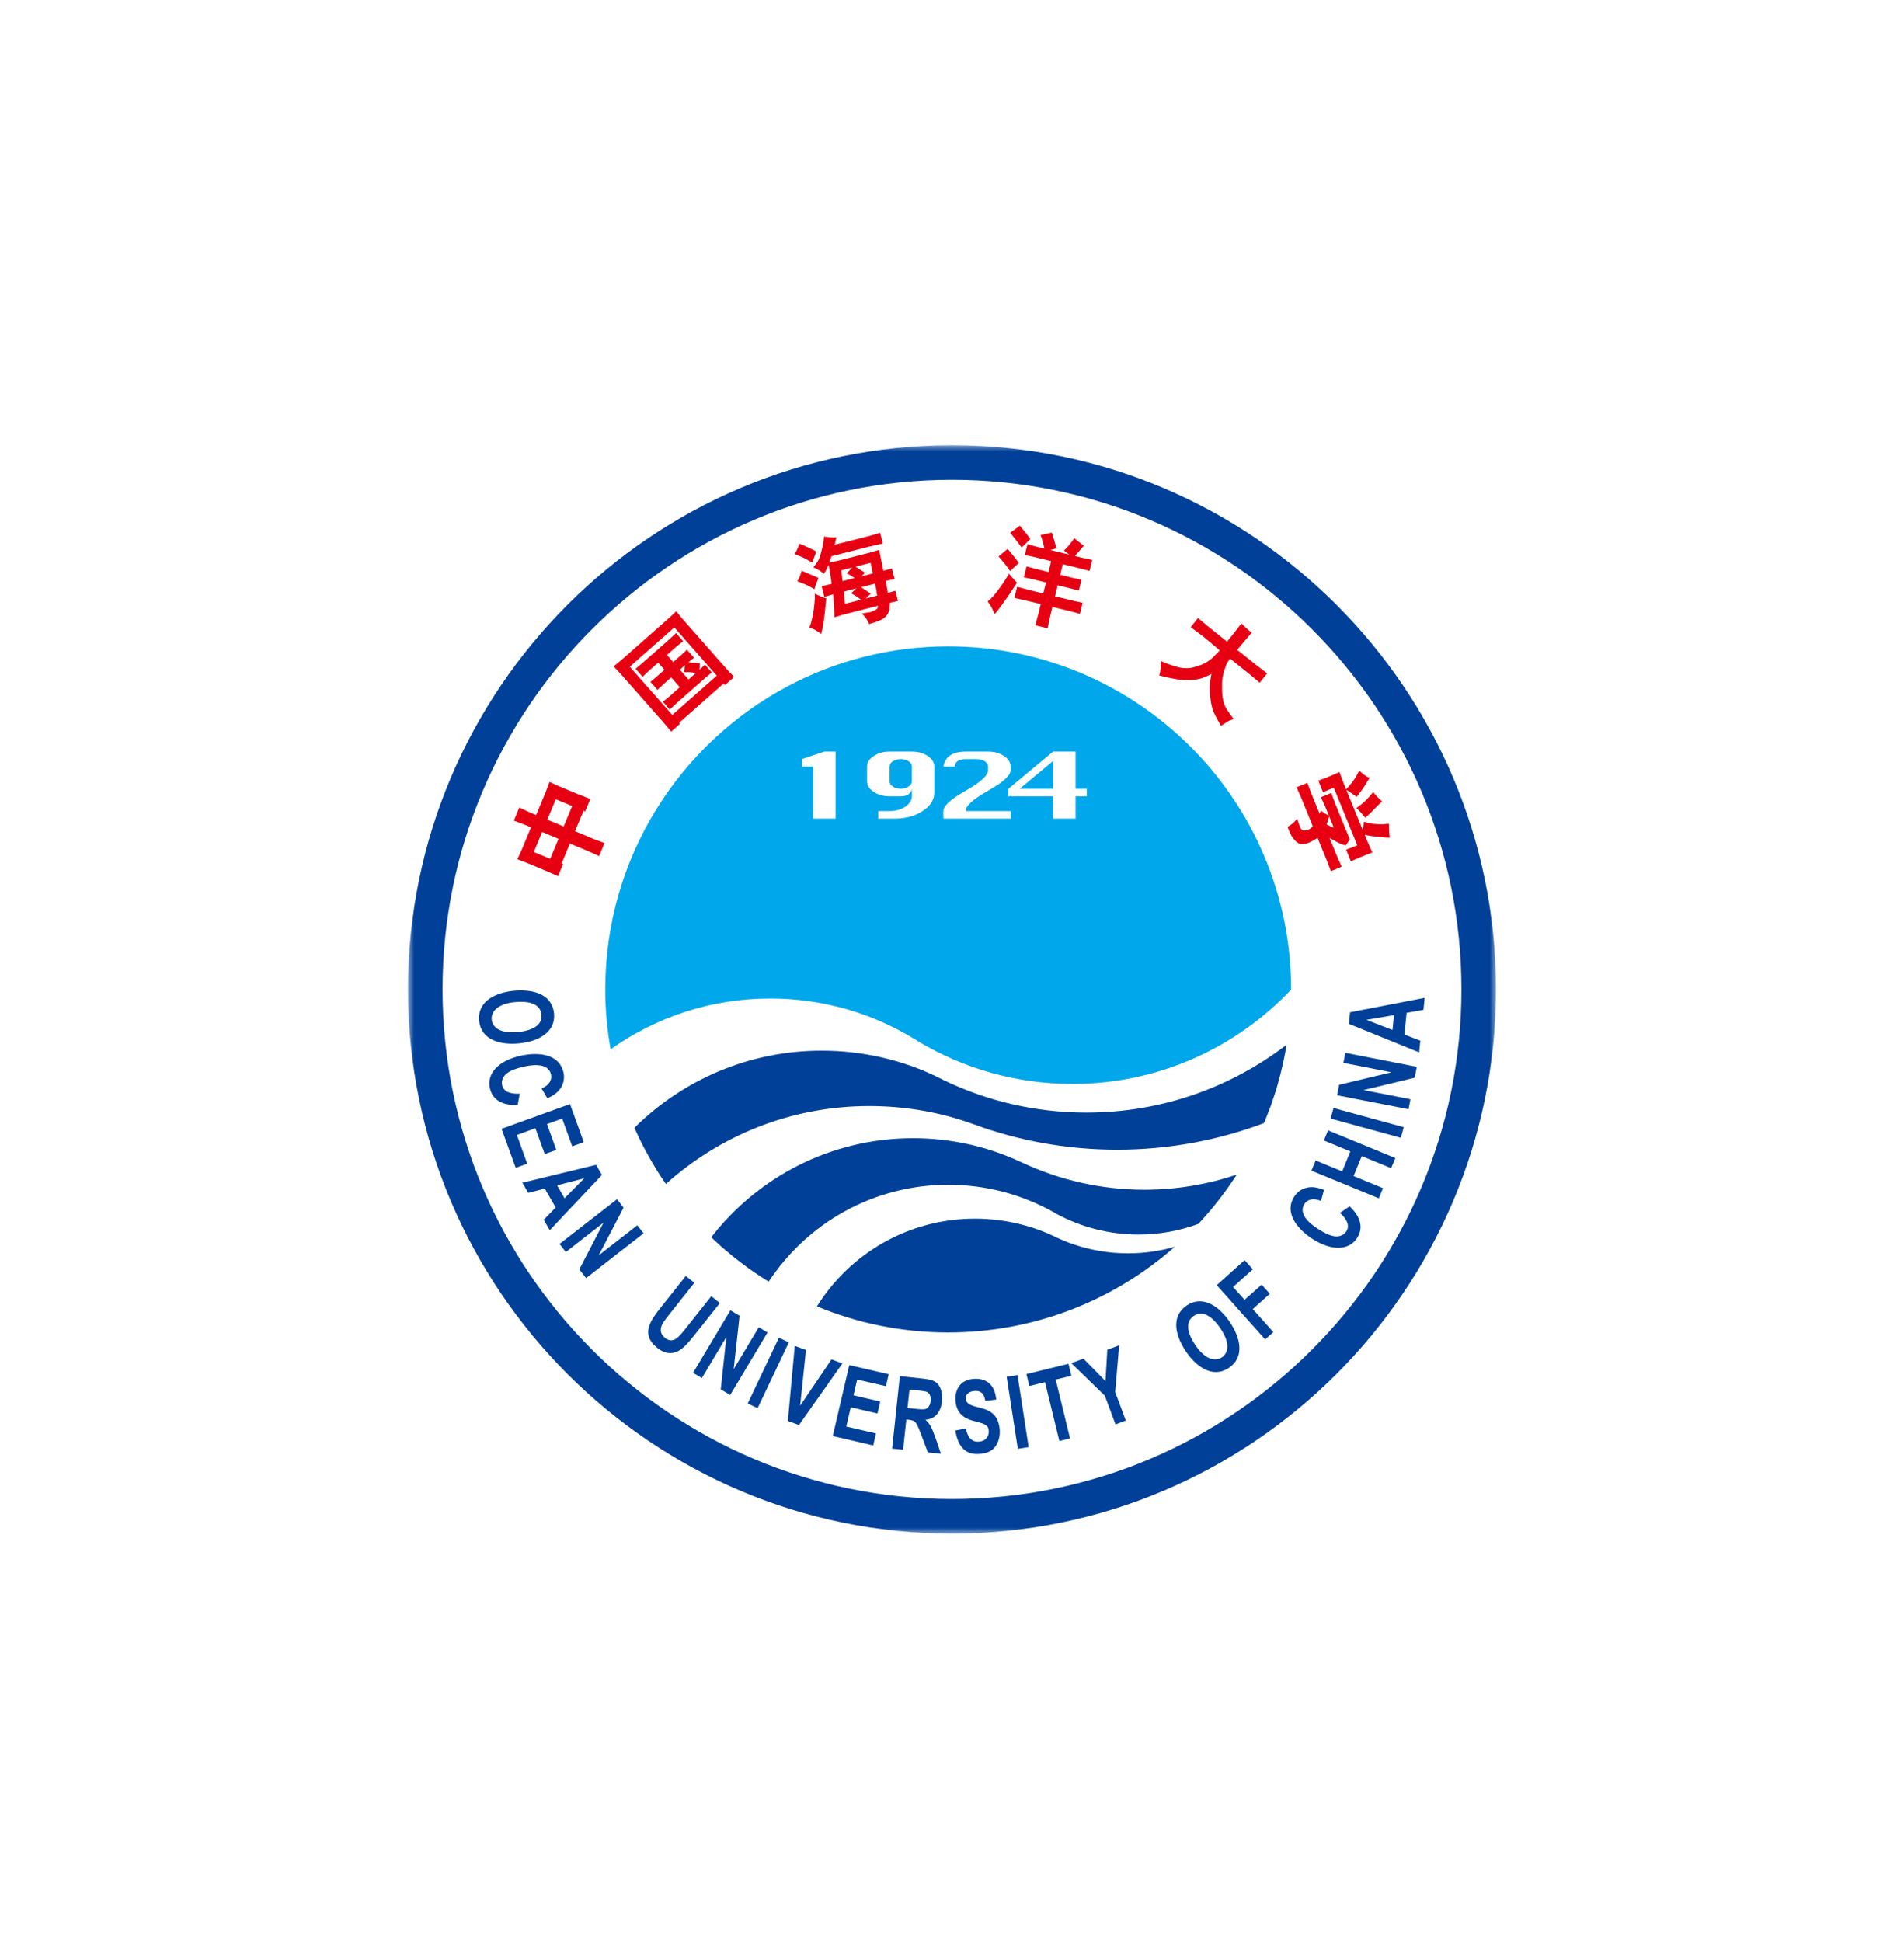 <svg width="154" height="157" viewBox="0 0 154 157" fill="none" xmlns="http://www.w3.org/2000/svg">
<g clip-path="url(#clip0_185_134)" filter="url(#filter0_d_185_134)">
<path d="M41 0H113C131.667 0 141 9.333 141 28V100C141 118.667 131.667 128 113 128H41C22.333 128 13 118.667 13 100V28C13 9.333 22.333 0 41 0Z" fill="white"/>
<mask id="mask0_185_134" style="mask-type:alpha" maskUnits="userSpaceOnUse" x="33" y="20" width="88" height="88">
<path d="M33 20H121V107.999H33V20Z" fill="white"/>
</mask>
<g mask="url(#mask0_185_134)">
<path fill-rule="evenodd" clip-rule="evenodd" d="M35.795 63.996C35.795 41.276 54.28 22.794 76.996 22.794C99.718 22.794 118.203 41.276 118.203 63.996C118.203 86.716 99.718 105.202 76.996 105.202C54.28 105.202 35.795 86.716 35.795 63.996ZM32.998 63.996C32.998 88.26 52.737 107.998 76.996 107.998C101.261 107.998 120.999 88.26 120.999 63.996C120.999 39.736 101.261 19.998 76.996 19.998C52.737 19.998 32.998 39.736 32.998 63.996Z" fill="#004098"/>
</g>
<path fill-rule="evenodd" clip-rule="evenodd" d="M45.59 50.825L44.267 50.273L44.953 48.62L46.277 49.173L45.59 50.825ZM45.547 53.854L45.424 53.821L46.096 52.206L47.603 52.832L48.458 53.224L48.895 52.166L48.017 51.836L46.511 51.209L47.2 49.554L47.321 49.617L47.744 48.599L46.838 48.252L45.181 47.56L44.442 47.224L44.141 48.032L43.365 49.898L42.902 49.706L41.999 49.294L41.56 50.351L42.487 50.703L42.948 50.896L42.193 52.715L41.843 53.474L42.601 53.764L44.257 54.455L45.135 54.842L45.547 53.854ZM43.177 52.889L43.849 51.269L45.173 51.825L44.501 53.439L43.177 52.889Z" fill="#E60012"/>
<path fill-rule="evenodd" clip-rule="evenodd" d="M50.937 37.908L54.54 34.73L57.975 38.629L54.375 41.806L50.937 37.908ZM50.214 38.504L53.701 42.453L54.285 43.154L55.003 42.521L54.935 42.437L58.536 39.26L58.644 39.383L59.378 38.737L58.752 38.07L55.233 34.077L54.691 33.422L54.118 33.963L50.246 37.376L49.633 37.883L50.214 38.504ZM54.171 41.372L54.677 40.898L57.006 38.845L57.573 38.374L57.018 37.742L56.586 38.152C56.589 37.956 56.595 37.774 56.601 37.612L56.331 37.593L55.945 37.58C55.885 37.575 55.794 37.566 55.672 37.547L56.138 37.182L55.563 36.532L55.189 36.879L54.45 37.533L53.941 36.956L54.72 36.271L55.26 35.841L54.68 35.182L54.141 35.686L51.925 37.64L51.403 38.078L51.971 38.723L52.468 38.254L53.233 37.58L53.744 38.157L53.131 38.698L52.608 39.135L53.176 39.78L53.675 39.311L54.285 38.772L54.984 39.562L54.157 40.297L53.616 40.741L54.171 41.372ZM55.694 38.94L54.993 38.149L55.404 37.783C55.389 37.996 55.355 38.186 55.303 38.349C55.665 38.34 55.895 38.349 55.996 38.368C56.102 38.39 56.196 38.408 56.274 38.425L55.694 38.94Z" fill="#E60012"/>
<path fill-rule="evenodd" clip-rule="evenodd" d="M65.225 29.216C65.403 29.318 65.559 29.411 65.691 29.489C65.734 29.378 65.793 29.218 65.872 29.01C65.947 28.806 66 28.666 66.026 28.593C65.571 28.352 65.116 28.143 64.659 27.959C64.571 28.243 64.442 28.522 64.266 28.79C64.724 28.969 65.046 29.113 65.225 29.216ZM66.094 35.031C66.213 35.116 66.322 35.189 66.421 35.261L66.514 34.845C66.587 34.528 66.652 34.098 66.711 33.561L66.802 32.654C66.807 32.594 66.814 32.504 66.831 32.377L66.603 32.307C66.563 32.296 66.33 32.198 65.899 32.006L65.907 32.257C65.912 32.364 65.9 32.558 65.872 32.837C65.844 33.118 65.815 33.347 65.785 33.522C65.756 33.701 65.713 33.886 65.668 34.081C65.623 34.275 65.585 34.411 65.557 34.487C65.528 34.562 65.498 34.641 65.462 34.723C65.763 34.845 65.972 34.948 66.094 35.031ZM65.208 31.282C65.37 31.358 65.593 31.478 65.872 31.643L65.953 31.364L66.126 30.915C66.143 30.876 66.165 30.813 66.194 30.727C65.98 30.63 65.531 30.435 64.838 30.145C64.764 30.413 64.704 30.597 64.65 30.697C64.602 30.798 64.548 30.901 64.491 31.003C64.804 31.114 65.04 31.207 65.208 31.282ZM69.954 30.299C69.596 30.066 69.342 29.909 69.195 29.818L70.413 29.506L70.594 30.364L69.698 30.591L69.954 30.299ZM70.036 32.39C70.179 32.236 70.309 32.106 70.428 32.003C70.076 31.759 69.813 31.589 69.641 31.48L70.775 31.193L70.853 31.567C70.881 31.732 70.917 31.927 70.949 32.16L70.036 32.39ZM68.039 30.11L68.917 29.887C68.833 30.001 68.689 30.159 68.481 30.35C68.627 30.421 68.843 30.551 69.13 30.736L68.152 30.984L68.039 30.11ZM66.297 30.134C66.403 30.207 66.52 30.291 66.643 30.389L66.799 30.125C66.833 30.069 66.907 29.915 67.018 29.665L67.091 30.053C67.091 30.066 67.115 30.204 67.157 30.461C67.197 30.725 67.22 30.884 67.229 30.941C67.237 31.001 67.247 31.094 67.259 31.212L66.457 31.399L66.674 32.257L67.387 32.055L67.421 32.439C67.433 32.586 67.446 32.78 67.456 33.024C67.47 33.268 67.476 33.436 67.478 33.522C67.481 33.612 67.481 33.743 67.481 33.91L68.263 33.678L71.019 32.978L71.003 33.095C70.997 33.189 70.903 33.277 70.727 33.354C70.55 33.439 70.428 33.485 70.361 33.499C70.295 33.513 70.076 33.547 69.71 33.601C69.929 33.834 70.068 34.008 70.127 34.116C70.187 34.224 70.244 34.338 70.295 34.46C70.906 34.286 71.298 34.132 71.483 33.988C71.664 33.848 71.784 33.701 71.846 33.553C71.912 33.401 71.949 33.257 71.958 33.118C71.967 32.978 71.972 32.854 71.983 32.734L72.625 32.592L72.417 31.765L71.815 31.941L71.767 31.662L71.691 31.256C71.677 31.196 71.663 31.098 71.642 30.971L72.355 30.813L72.137 29.958L71.448 30.148L71.344 29.611C71.335 29.562 71.301 29.406 71.245 29.139L71.111 28.46L70.241 28.712L67.803 29.329L67.078 29.492C67.137 29.318 67.197 29.145 67.256 28.969L70.385 28.175L71.412 27.945L71.193 27.081L70.179 27.368L67.506 28.045C67.56 27.86 67.606 27.664 67.646 27.45C67.365 27.468 67.032 27.444 66.646 27.385C66.631 27.612 66.603 27.817 66.571 27.999C66.535 28.181 66.476 28.431 66.392 28.738C66.308 29.051 66.213 29.289 66.103 29.451C65.989 29.611 65.886 29.752 65.788 29.872C66.021 29.971 66.189 30.058 66.297 30.134ZM68.259 31.833L69.277 31.572L69.201 31.637L68.979 31.844C68.947 31.873 68.897 31.908 68.838 31.962C69.159 32.149 69.356 32.271 69.423 32.328C69.496 32.382 69.567 32.436 69.635 32.493L68.342 32.822L68.259 31.833Z" fill="#E60012"/>
<path fill-rule="evenodd" clip-rule="evenodd" d="M83.304 31.724L84.385 31.986L84.602 31.098L83.557 30.843L82.813 30.68L83.028 29.794L83.716 29.982L84.808 30.248L85.021 29.37L83.586 29.02L82.889 28.87L83.102 28.001L83.778 28.188L84.472 28.356C84.412 28.02 84.31 27.654 84.165 27.25C84.534 27.187 84.837 27.119 85.07 27.059C85.211 27.5 85.339 27.926 85.45 28.338C85.296 28.375 85.127 28.421 84.953 28.473L86.496 28.847C86.357 28.741 86.209 28.635 86.053 28.524C86.222 28.359 86.368 28.202 86.484 28.055C86.604 27.912 86.737 27.736 86.888 27.517C87.138 27.719 87.397 27.923 87.666 28.123C87.34 28.5 87.161 28.703 87.135 28.733L86.953 28.958L87.622 29.12L88.338 29.274L88.124 30.163L87.457 29.982L85.962 29.618L85.754 30.475L86.737 30.718L87.473 30.873L87.26 31.761L86.63 31.59L85.547 31.326L85.331 32.215L86.853 32.582L87.565 32.736L87.349 33.636L86.665 33.446L85.123 33.076L84.941 33.818L84.729 34.804L83.733 34.56L83.998 33.588L84.177 32.843L83.104 32.582L82.045 32.343L82.264 31.448L83.304 31.724ZM81.701 27.062C81.989 26.88 82.249 26.69 82.48 26.495C82.851 26.937 83.139 27.295 83.342 27.576C83.293 27.625 83.053 27.855 82.63 28.267C82.525 28.117 82.215 27.714 81.701 27.062ZM80.405 32.124C80.552 31.951 80.726 31.718 80.931 31.434C81.135 31.146 81.267 30.951 81.332 30.843L81.608 30.388C81.787 30.613 82.004 30.851 82.253 31.112C81.98 31.545 81.741 31.908 81.538 32.201C81.335 32.49 81.142 32.761 80.964 33.011C80.785 33.256 80.615 33.474 80.451 33.656C80.286 33.276 80.154 33.016 80.053 32.872L79.885 32.631C80.084 32.468 80.257 32.298 80.405 32.124ZM80.766 28.987C81.142 28.679 81.389 28.475 81.5 28.378C81.769 28.685 82.068 29.061 82.409 29.513C82.025 29.862 81.787 30.084 81.701 30.174C81.619 30.049 81.533 29.93 81.443 29.808C81.357 29.689 81.129 29.416 80.766 28.987Z" fill="#E60012"/>
<path fill-rule="evenodd" clip-rule="evenodd" d="M93.905 37.453C94.281 37.629 94.71 37.783 95.198 37.922C95.682 38.058 96.145 38.068 96.578 37.945C97.009 37.832 97.353 37.694 97.611 37.529C97.868 37.367 98.091 37.183 98.285 36.97L98.654 36.586C97.85 35.895 97.323 35.461 97.072 35.278L96.307 34.708L96.898 33.969L97.657 34.606L99.245 35.879C99.589 35.461 99.79 35.21 99.862 35.117L100.404 34.409C100.772 34.761 100.968 34.941 100.994 34.958L101.241 35.156C101.016 35.413 100.894 35.557 100.869 35.586L100.067 36.54L101.707 37.851L102.492 38.45L101.888 39.203L101.133 38.567L99.493 37.255C99.385 37.399 99.305 37.516 99.255 37.607C99.203 37.703 99.138 37.862 99.063 38.09C98.981 38.314 98.922 38.564 98.879 38.832C98.838 39.095 98.83 39.496 98.857 40.029C98.887 40.568 98.998 40.989 99.189 41.292C99.379 41.597 99.581 41.876 99.78 42.134C99.678 42.166 99.564 42.208 99.447 42.256C99.332 42.307 99.185 42.395 99.009 42.521L98.757 42.689C98.64 42.5 98.481 42.208 98.277 41.819C98.072 41.432 97.941 40.94 97.884 40.343C97.827 39.753 97.822 39.349 97.868 39.141L97.98 38.493C97.771 38.602 97.557 38.701 97.343 38.789C97.128 38.877 96.825 38.943 96.424 38.984C96.027 39.022 95.568 38.997 95.062 38.905C94.549 38.812 94.116 38.715 93.762 38.615C93.791 38.518 93.819 38.411 93.845 38.295C93.87 38.184 93.891 37.903 93.905 37.453Z" fill="#E60012"/>
<path fill-rule="evenodd" clip-rule="evenodd" d="M111.781 48.782C111.275 49.3 110.957 49.624 110.82 49.757L110.429 50.123C110.169 49.797 109.931 49.533 109.709 49.327C109.854 49.221 109.979 49.129 110.087 49.047C110.192 48.969 110.32 48.856 110.473 48.709C110.624 48.563 110.823 48.341 111.065 48.046C111.28 48.319 111.519 48.563 111.781 48.782ZM107.241 46.892L107.842 46.645L108.336 46.42L108.648 47.259L108.877 47.821C109.277 47.395 109.559 47.021 109.728 46.705L109.931 46.318C110.261 46.594 110.459 46.745 110.522 46.775L110.774 46.897C110.456 47.43 110.192 47.831 109.979 48.108L109.725 48.438C109.452 48.219 109.175 48.029 108.893 47.864L110.229 51.128C110.269 50.945 110.294 50.717 110.309 50.443C110.513 50.499 110.682 50.544 110.82 50.57C110.957 50.601 111.136 50.619 111.355 50.633C111.578 50.646 111.741 50.652 111.843 50.644L112.347 50.605C112.339 50.979 112.358 51.358 112.409 51.735C112.232 51.727 112.082 51.718 111.949 51.713C111.816 51.702 111.597 51.681 111.284 51.645C110.971 51.61 110.766 51.581 110.67 51.559L110.38 51.497L110.61 52.062L110.999 52.929L110.456 53.136L109.771 53.417L109.262 53.642L108.877 52.696L109.492 52.469L109.782 52.347L107.875 47.688L107.538 47.827L107.013 48.061L106.628 47.117L107.241 46.892ZM107.501 49.996C107.449 50.212 107.381 50.431 107.296 50.66C107.49 50.763 107.685 50.854 107.885 50.934L107.501 49.996ZM104.866 47.657L105.748 47.298L106.051 48.126L106.734 49.795C106.77 49.714 106.799 49.627 106.824 49.533C107.051 49.706 107.271 49.845 107.481 49.953L107.185 49.218L106.839 48.455L107.678 48.114L107.961 48.891L109.178 51.871L108.842 52.361C108.76 52.339 108.649 52.304 108.512 52.258C108.372 52.212 108.049 52.044 107.535 51.755L108.168 53.293L108.519 54.078L107.642 54.441L107.322 53.594L106.569 51.746C106.444 51.83 106.341 51.895 106.261 51.938C106.182 51.985 106.06 52.044 105.895 52.122C105.732 52.198 105.545 52.239 105.337 52.247C105.135 52.252 104.943 52.168 104.773 51.988C104.603 51.803 104.474 51.63 104.397 51.468C104.312 51.304 104.228 51.101 104.14 50.86C104.257 50.789 104.355 50.724 104.443 50.664C104.527 50.605 104.599 50.544 104.667 50.47L104.914 50.201C104.979 50.377 105.028 50.527 105.068 50.638C105.104 50.749 105.135 50.831 105.158 50.879C105.236 51.058 105.337 51.153 105.451 51.155C105.565 51.158 105.673 51.142 105.775 51.104C105.921 51.042 106.017 50.988 106.06 50.934L106.179 50.795L105.222 48.455L104.866 47.657Z" fill="#E60012"/>
<path fill-rule="evenodd" clip-rule="evenodd" d="M41.542 64.109C40.191 64.242 38.593 64.887 38.753 66.539C38.907 68.08 40.453 68.511 41.98 68.362C43.692 68.197 44.951 67.371 44.81 65.934C44.678 64.572 43.416 63.928 41.542 64.109ZM41.663 65.022C42.524 64.939 43.697 65.033 43.797 66.038C43.9 67.122 42.579 67.378 41.918 67.446C40.223 67.611 39.812 66.903 39.769 66.434C39.718 65.9 40.077 65.547 40.41 65.369C40.635 65.241 41.001 65.084 41.663 65.022Z" fill="#004098"/>
<path fill-rule="evenodd" clip-rule="evenodd" d="M41.869 73.35C41.401 73.358 39.933 73.382 39.619 71.974C39.36 70.806 40.315 69.755 42.107 69.362C43.702 69.004 45.261 69.297 45.572 70.701C45.626 70.942 45.726 71.554 45.206 72.164C44.965 72.445 44.651 72.631 44.27 72.802L43.805 72.003C44.408 71.757 44.665 71.326 44.568 70.879C44.328 69.809 42.755 70.158 42.386 70.24C41.847 70.359 41.32 70.527 40.991 70.789C40.704 71.017 40.528 71.358 40.616 71.744C40.743 72.323 41.386 72.458 42.037 72.426L41.869 73.35Z" fill="#004098"/>
<path fill-rule="evenodd" clip-rule="evenodd" d="M46.105 73.268L47.216 76.346L46.284 76.687L45.47 74.441L44.242 74.885L44.994 76.974L44.061 77.309L43.306 75.221L41.806 75.766L42.643 78.088L41.709 78.423L40.57 75.269L46.105 73.268Z" fill="#004098"/>
<path fill-rule="evenodd" clip-rule="evenodd" d="M44.464 83.47L48.686 79L48.213 78.18L42.251 79.626L42.725 80.449L44.062 80.1L44.944 81.631L43.979 82.625L44.464 83.47ZM45.06 79.84L47.258 79.269L45.661 80.886L45.06 79.84Z" fill="#004098"/>
<path fill-rule="evenodd" clip-rule="evenodd" d="M49.908 80.961L50.435 81.643L48.438 85.474L48.444 85.483L51.546 83.069L52.053 83.718L47.406 87.338L46.855 86.634L48.801 82.879L48.797 82.871L45.765 85.23L45.256 84.577L49.908 80.961Z" fill="#004098"/>
<path fill-rule="evenodd" clip-rule="evenodd" d="M56.164 87.717L54.185 90.212C53.751 90.759 53.572 90.984 53.484 91.272C53.355 91.707 53.566 91.997 53.777 92.165C54.444 92.694 54.891 92.133 55.511 91.347L57.529 88.803L58.226 89.357L56.305 91.775C55.652 92.603 55.265 93.04 54.817 93.254C54.118 93.592 53.549 93.287 53.162 92.981C51.745 91.856 52.672 90.692 53.516 89.627L55.468 87.168L56.164 87.717Z" fill="#004098"/>
<path fill-rule="evenodd" clip-rule="evenodd" d="M59.077 89.944L59.819 90.385L59.344 94.685L59.353 94.688L61.371 91.312L62.081 91.735L59.061 96.792L58.294 96.334L58.749 92.133L58.737 92.124L56.766 95.424L56.057 95L59.077 89.944Z" fill="#004098"/>
<path fill-rule="evenodd" clip-rule="evenodd" d="M63.001 92.16L63.802 92.539L61.278 97.859L60.475 97.478L63.001 92.16Z" fill="#004098"/>
<path fill-rule="evenodd" clip-rule="evenodd" d="M64.282 92.821L65.189 93.154L64.72 97.629L64.734 97.632L67.251 93.912L68.136 94.24L64.623 99.219L63.724 98.889L64.282 92.821Z" fill="#004098"/>
<path fill-rule="evenodd" clip-rule="evenodd" d="M68.69 94.376L71.879 95.112L71.657 96.08L69.33 95.544L69.034 96.817L71.197 97.32L70.972 98.287L68.81 97.786L68.449 99.341L70.854 99.899L70.626 100.87L67.357 100.108L68.69 94.376Z" fill="#004098"/>
<path fill-rule="evenodd" clip-rule="evenodd" d="M72.158 101.124L73.044 101.215L73.305 98.77L73.48 98.791C74.076 98.853 74.119 98.973 74.542 100.084L75.045 101.43L76.105 101.541L75.693 100.342C75.352 99.353 75.199 99.123 74.864 98.805V98.788C75.04 98.784 75.21 98.734 75.373 98.659C75.828 98.466 76.129 97.93 76.194 97.29C76.256 96.722 76.118 96.025 75.636 95.718C75.509 95.647 75.303 95.536 74.645 95.465L72.781 95.269L72.158 101.124ZM73.561 96.351L74.252 96.421C74.844 96.489 74.959 96.5 75.111 96.645C75.259 96.795 75.301 97.031 75.276 97.269C75.256 97.44 75.184 97.813 74.864 97.921C74.701 97.975 74.327 97.938 74.059 97.909L73.4 97.841L73.561 96.351Z" fill="#004098"/>
<path fill-rule="evenodd" clip-rule="evenodd" d="M78.125 99.498C78.19 99.802 78.358 100.615 79.154 100.563C79.78 100.527 79.997 100.072 79.972 99.697C79.945 99.203 79.626 99.117 78.799 98.902C78.352 98.785 77.358 98.526 77.278 97.228C77.236 96.588 77.488 95.567 78.784 95.486C79.645 95.432 80.458 95.832 80.58 97.16L79.691 97.267C79.634 96.963 79.534 96.418 78.829 96.462C78.566 96.48 78.09 96.616 78.122 97.093C78.144 97.472 78.431 97.619 79.154 97.794C79.839 97.967 80.769 98.196 80.863 99.642C80.903 100.354 80.606 100.974 80.239 101.229C79.859 101.5 79.415 101.544 79.211 101.554C78.739 101.587 77.567 101.604 77.272 99.658L78.125 99.498Z" fill="#004098"/>
<path fill-rule="evenodd" clip-rule="evenodd" d="M81.422 95.319L82.3 95.183L83.199 101.006L82.323 101.14L81.422 95.319Z" fill="#004098"/>
<path fill-rule="evenodd" clip-rule="evenodd" d="M84.524 95.755L83.254 96.064L83.02 95.099L86.42 94.268L86.656 95.235L85.388 95.544L86.545 100.297L85.683 100.51L84.524 95.755Z" fill="#004098"/>
<path fill-rule="evenodd" clip-rule="evenodd" d="M89.36 96.85L86.654 94.217L87.629 93.851L89.414 95.668L89.561 93.132L90.519 92.775L90.198 96.546L91.056 98.856L90.224 99.169L89.36 96.85Z" fill="#004098"/>
<path fill-rule="evenodd" clip-rule="evenodd" d="M95.944 93.306C96.708 94.425 98.041 95.517 99.414 94.585C100.693 93.709 100.327 92.144 99.46 90.873C98.493 89.457 97.169 88.747 95.973 89.56C94.841 90.331 94.882 91.748 95.944 93.306ZM96.686 92.761C96.199 92.046 95.719 90.97 96.553 90.399C97.45 89.787 98.312 90.822 98.689 91.374C99.65 92.777 99.221 93.476 98.835 93.741C98.391 94.045 97.908 93.897 97.59 93.693C97.368 93.558 97.061 93.309 96.686 92.761Z" fill="#004098"/>
<path fill-rule="evenodd" clip-rule="evenodd" d="M98.409 87.907L100.667 85.889L101.33 86.631L99.732 88.056L100.664 89.096L102.043 87.87L102.708 88.609L101.325 89.843L102.991 91.707L102.327 92.298L98.409 87.907Z" fill="#004098"/>
<path fill-rule="evenodd" clip-rule="evenodd" d="M109.159 81.535C109.495 81.863 110.544 82.893 109.76 84.104C109.108 85.111 107.693 85.165 106.152 84.168C104.779 83.277 103.896 81.964 104.674 80.757C104.808 80.549 105.172 80.049 105.976 79.989C106.345 79.964 106.697 80.057 107.087 80.208L106.843 81.103C106.245 80.847 105.754 80.964 105.507 81.345C104.911 82.266 106.263 83.144 106.584 83.351C107.05 83.65 107.537 83.909 107.955 83.96C108.317 84.003 108.685 83.886 108.9 83.556C109.222 83.061 108.867 82.505 108.384 82.064L109.159 81.535Z" fill="#004098"/>
<path fill-rule="evenodd" clip-rule="evenodd" d="M106.074 78.653L106.413 77.829L108.558 78.71L109.22 77.096L107.077 76.215L107.413 75.394L112.861 77.635L112.521 78.452L110.141 77.474L109.479 79.089L111.861 80.069L111.522 80.89L106.074 78.653Z" fill="#004098"/>
<path fill-rule="evenodd" clip-rule="evenodd" d="M107.622 74.442L107.856 73.586L113.536 75.141L113.3 75.996L107.622 74.442Z" fill="#004098"/>
<path fill-rule="evenodd" clip-rule="evenodd" d="M108.146 72.558L108.311 71.711L112.512 70.705L112.514 70.694L108.657 69.938L108.817 69.126L114.595 70.259L114.422 71.137L110.315 72.127L110.312 72.141L114.08 72.877L113.924 73.687L108.146 72.558Z" fill="#004098"/>
<path fill-rule="evenodd" clip-rule="evenodd" d="M115.23 64.678L109.195 65.846L109.098 66.783L114.785 69.091L114.879 68.145L113.592 67.65L113.768 65.892L115.134 65.647L115.23 64.678ZM112.628 67.279L110.513 66.46L112.75 66.076L112.628 67.279Z" fill="#004098"/>
<path fill-rule="evenodd" clip-rule="evenodd" d="M51.825 76.28C51.858 76.357 51.902 76.429 51.937 76.505C52.091 76.806 52.249 77.104 52.414 77.4C52.47 77.505 52.531 77.608 52.589 77.71C52.761 78.011 52.94 78.307 53.12 78.605C53.156 78.662 53.185 78.716 53.224 78.77C53.224 78.77 53.23 78.784 53.237 78.794C53.438 79.111 53.646 79.423 53.859 79.728C58.219 75.814 63.984 73.43 70.306 73.43C73.245 73.43 76.07 73.932 78.682 74.877C78.701 74.885 78.721 74.891 78.739 74.896C78.761 74.907 78.785 74.918 78.81 74.923C82.416 76.24 86.308 76.957 90.366 76.957C94.542 76.957 98.539 76.196 102.229 74.809C102.263 74.731 102.299 74.658 102.331 74.576C102.345 74.538 102.362 74.498 102.377 74.461C102.478 74.217 102.573 73.967 102.667 73.715C102.709 73.601 102.757 73.487 102.799 73.371C102.799 73.368 102.8 73.362 102.8 73.362C102.903 73.071 102.998 72.781 103.093 72.494C103.13 72.372 103.172 72.258 103.207 72.144C103.298 71.846 103.38 71.545 103.46 71.242C103.494 71.125 103.526 71.011 103.556 70.892C103.634 70.588 103.704 70.283 103.775 69.971C103.8 69.857 103.826 69.741 103.849 69.624C103.914 69.311 103.971 68.996 104.025 68.684C104.036 68.615 104.048 68.544 104.06 68.473C99.571 71.914 93.961 73.959 87.871 73.959C83.749 73.959 79.847 73.024 76.363 71.35C76.201 71.269 76.038 71.185 75.876 71.107L75.865 71.099C73.023 69.717 69.829 68.95 66.457 68.95C60.549 68.95 55.203 71.332 51.312 75.189C51.32 75.203 51.328 75.221 51.335 75.24C51.496 75.59 51.653 75.939 51.825 76.28Z" fill="#004098"/>
<path fill-rule="evenodd" clip-rule="evenodd" d="M95.007 84.81C93.812 85.152 92.552 85.336 91.249 85.336C89.191 85.336 87.242 84.881 85.488 84.071C85.42 84.038 85.36 84.003 85.292 83.971C85.241 83.944 85.187 83.924 85.135 83.901C83.223 83.023 81.091 82.534 78.851 82.534C73.463 82.534 68.736 85.365 66.076 89.625C69.342 90.981 72.927 91.734 76.692 91.734C83.712 91.734 90.123 89.117 95.009 84.816L95.007 84.81Z" fill="#004098"/>
<path fill-rule="evenodd" clip-rule="evenodd" d="M92.567 80.195C89.043 80.195 85.697 79.407 82.698 78.009C82.682 78.004 82.668 77.998 82.653 77.99C82.597 77.964 82.539 77.941 82.484 77.914C79.854 76.7 76.931 76.029 73.848 76.029C67.206 76.029 61.303 79.169 57.526 84.037C57.611 84.12 57.698 84.202 57.787 84.283C57.794 84.291 57.804 84.297 57.808 84.305C57.947 84.433 58.088 84.559 58.227 84.686C58.267 84.722 58.302 84.754 58.342 84.79C58.453 84.885 58.561 84.979 58.673 85.077C58.773 85.158 58.868 85.243 58.965 85.32C59.055 85.396 59.144 85.475 59.239 85.548C59.336 85.629 59.436 85.706 59.538 85.786C59.635 85.86 59.726 85.936 59.825 86.008C59.876 86.05 59.927 86.09 59.978 86.127C60.155 86.26 60.331 86.388 60.507 86.516C60.637 86.61 60.769 86.704 60.902 86.797C61.09 86.928 61.278 87.054 61.471 87.181C61.601 87.266 61.734 87.349 61.863 87.434C61.968 87.499 62.067 87.561 62.173 87.625C65.282 82.907 70.628 79.792 76.703 79.792C79.712 79.792 82.554 80.559 85.025 81.904C85.084 81.943 85.152 81.972 85.215 82.005C85.299 82.054 85.38 82.108 85.463 82.154C87.436 83.213 89.69 83.817 92.087 83.817C93.786 83.817 95.412 83.514 96.915 82.961C97.12 82.747 97.316 82.525 97.516 82.303C97.572 82.238 97.629 82.176 97.686 82.111C97.896 81.869 98.095 81.623 98.296 81.374C98.364 81.292 98.43 81.213 98.493 81.13C98.683 80.891 98.865 80.647 99.044 80.403C99.118 80.306 99.188 80.212 99.258 80.114C99.431 79.874 99.596 79.629 99.761 79.38C99.829 79.277 99.903 79.172 99.973 79.069C99.993 79.033 100.011 79.001 100.033 78.971C97.686 79.76 95.178 80.195 92.567 80.195Z" fill="#004098"/>
<path fill-rule="evenodd" clip-rule="evenodd" d="M87.907 48.384H86.997V50.186H85.176V48.384H81.56V47.782L85.176 44.768H86.997V47.782H87.907V48.384ZM81.739 50.186H76.299V49.587C76.299 49.166 76.885 48.631 78.052 47.964L78.173 47.893C79.337 47.23 79.918 46.691 79.918 46.279V45.979C79.918 45.809 79.826 45.67 79.65 45.55C79.469 45.431 79.252 45.377 79.016 45.377H78.112C77.557 45.377 77.252 45.578 77.217 45.986H76.299C76.442 45.176 77.048 44.768 78.112 44.768H79.926C80.42 44.768 80.847 44.888 81.205 45.125C81.56 45.361 81.739 45.648 81.739 45.974V46.279C81.739 46.691 81.156 47.23 79.986 47.893L79.867 47.964C78.704 48.625 78.116 49.154 78.116 49.532V49.578H81.739V50.186ZM75.57 48.083C75.57 48.66 75.262 49.154 74.639 49.563C74.015 49.979 73.267 50.186 72.398 50.186H71.041V49.578H71.945C72.445 49.578 72.872 49.456 73.224 49.222C73.574 48.986 73.756 48.703 73.756 48.373V47.767C73.685 48.179 73.387 48.384 72.851 48.384H71.945C71.455 48.384 71.03 48.265 70.672 48.029C70.312 47.796 70.131 47.512 70.131 47.184V45.979C70.131 45.648 70.309 45.363 70.672 45.127C71.025 44.888 71.449 44.768 71.945 44.768H73.758C74.254 44.768 74.682 44.888 75.038 45.127C75.389 45.363 75.57 45.648 75.57 45.979V48.083ZM67.588 50.186H65.768V45.986H64.862V45.377L66.674 44.768H67.588V50.186ZM76.692 36.262C71.989 36.262 67.563 37.437 63.681 39.502C54.925 44.164 48.955 53.384 48.955 63.999C48.955 65.653 49.109 67.268 49.386 68.842C53.031 66.258 57.482 64.732 62.291 64.732C66.503 64.732 70.46 65.892 73.821 67.927C73.867 67.95 73.909 67.975 73.955 68.003C74.056 68.064 74.154 68.126 74.251 68.192C77.904 70.38 82.174 71.641 86.745 71.641C93.71 71.641 99.992 68.706 104.426 64.017L104.428 63.999C104.428 48.679 92.008 36.262 76.692 36.262Z" fill="#00A7EA"/>
<path fill-rule="evenodd" clip-rule="evenodd" d="M73.488 45.55C73.309 45.431 73.101 45.377 72.854 45.377C72.604 45.377 72.391 45.431 72.22 45.55C72.041 45.669 71.955 45.812 71.955 45.979V47.184C71.955 47.349 72.038 47.482 72.217 47.601C72.391 47.719 72.604 47.782 72.854 47.782C73.101 47.782 73.309 47.719 73.488 47.601C73.664 47.477 73.755 47.33 73.755 47.173V45.973C73.755 45.808 73.664 45.667 73.488 45.55Z" fill="#00A7EA"/>
<path fill-rule="evenodd" clip-rule="evenodd" d="M85.177 47.782V45.529L82.469 47.782H85.177Z" fill="#00A7EA"/>
</g>
<defs>
<filter id="filter0_d_185_134" x="0" y="0" width="154" height="157" filterUnits="userSpaceOnUse" color-interpolation-filters="sRGB">
<feFlood flood-opacity="0" result="BackgroundImageFix"/>
<feColorMatrix in="SourceAlpha" type="matrix" values="0 0 0 0 0 0 0 0 0 0 0 0 0 0 0 0 0 0 127 0" result="hardAlpha"/>
<feOffset dy="16"/>
<feGaussianBlur stdDeviation="6.5"/>
<feColorMatrix type="matrix" values="0 0 0 0 0 0 0 0 0 0 0 0 0 0 0 0 0 0 0.03 0"/>
<feBlend mode="normal" in2="BackgroundImageFix" result="effect1_dropShadow_185_134"/>
<feBlend mode="normal" in="SourceGraphic" in2="effect1_dropShadow_185_134" result="shape"/>
</filter>
<clipPath id="clip0_185_134">
<rect width="128" height="128" fill="white" transform="translate(13)"/>
</clipPath>
</defs>
</svg>
